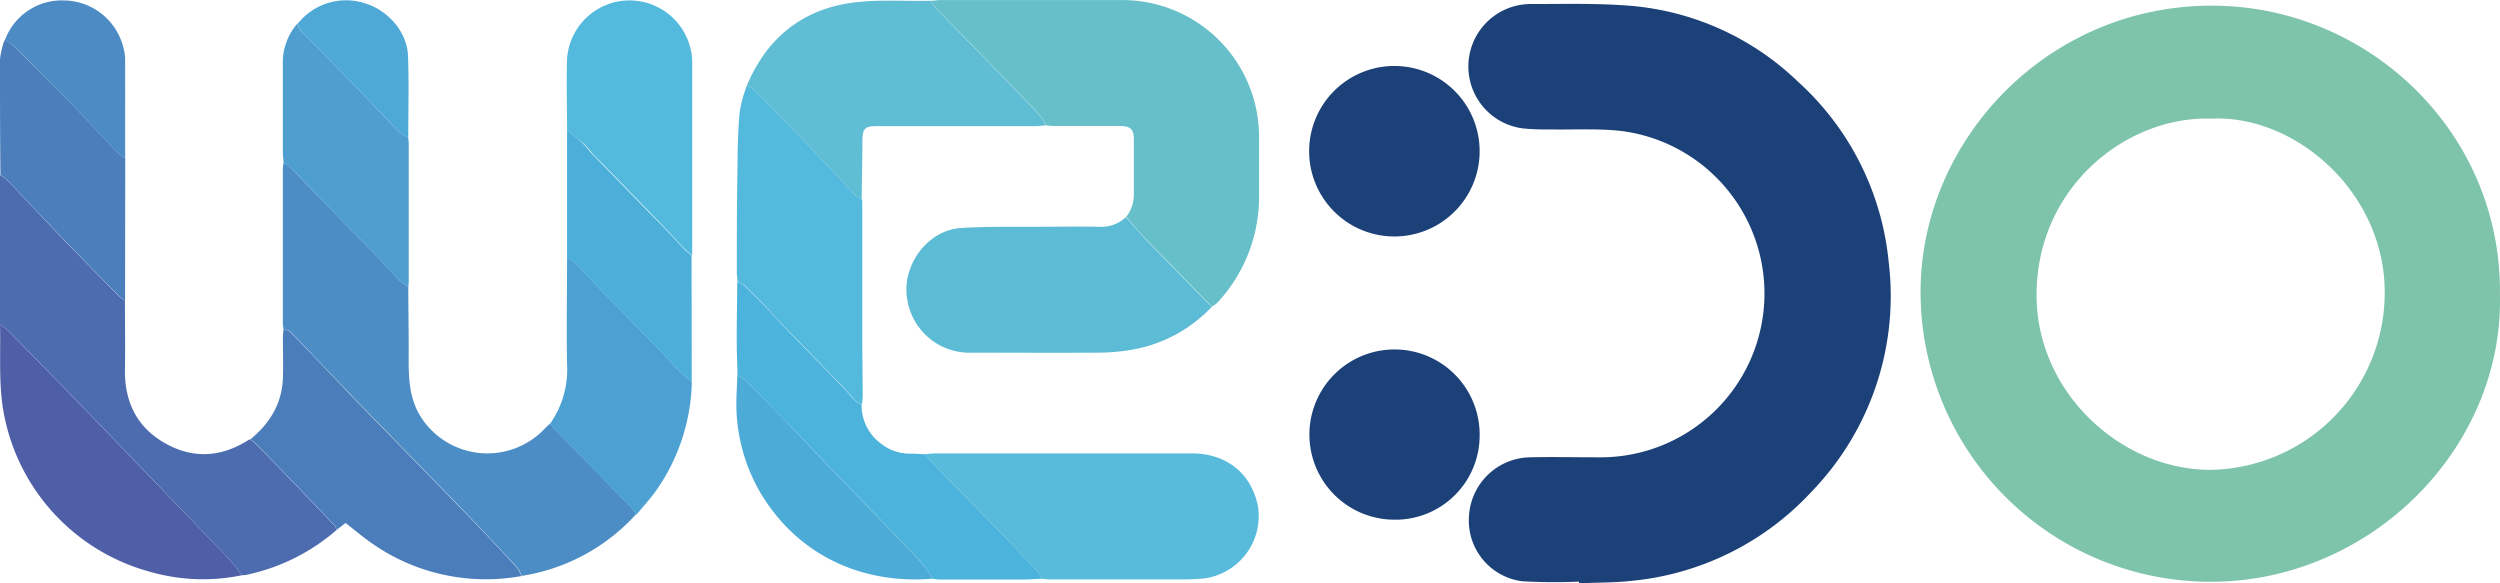 <svg xmlns="http://www.w3.org/2000/svg" viewBox="0 0 396.77 92.57"><defs><style>.cls-1{fill:#7dc4aa;}.cls-2{fill:#1c4178;}.cls-3{fill:#67bfca;}.cls-4{fill:#4c8dc5;}.cls-5{fill:#4d6cb0;}.cls-6{fill:#58bbdb;}.cls-7{fill:#5dbcd5;}.cls-8{fill:#5fbdd4;}.cls-9{fill:#54badd;}.cls-10{fill:#4c7dbb;}.cls-11{fill:#4cb4dc;}.cls-12{fill:#4e5fa7;}.cls-13{fill:#53badd;}.cls-14{fill:#4ca1d2;}.cls-15{fill:#4e9fd0;}.cls-16{fill:#4c7ebc;}.cls-17{fill:#4bafda;}.cls-18{fill:#4dabd7;}.cls-19{fill:#4c8bc4;}.cls-20{fill:#4ea9d7;}</style></defs><g id="Layer_2" data-name="Layer 2"><g id="Layer_1-2" data-name="Layer 1"><path class="cls-1" d="M396.76,46.72c.6,24.39-20.53,45.67-46,45.61a46,46,0,0,1-45.95-46c0-24,20.09-45.54,46.41-45.43C375.88,1,397.05,21,396.76,46.72ZM350.94,18.83c-13.46-.44-27.73,10.9-27.72,28,0,15.54,13.48,27.73,27.56,27.74a28.1,28.1,0,0,0,27.69-27.92C378.64,30.7,364.4,18.17,350.94,18.83Z"/><path class="cls-2" d="M250.58,92.31a89.62,89.62,0,0,1-9-.06,9.71,9.71,0,0,1-8.44-10.36,9.89,9.89,0,0,1,9.51-9.31c3.76-.08,7.52,0,11.27,0a26,26,0,0,0,3.78-51.74c-3.86-.5-7.82-.22-11.73-.3a38.93,38.93,0,0,1-4.19-.15A9.91,9.91,0,0,1,243.07.64c5.27,0,10.57-.15,15.81.29a43.49,43.49,0,0,1,26.44,12,44.37,44.37,0,0,1,14.43,28.65,44.67,44.67,0,0,1-12.18,36.39A44.68,44.68,0,0,1,259,92.18c-2.77.31-5.58.27-8.38.39Z"/><path class="cls-3" d="M147.76.12c.47,0,1-.11,1.42-.11q14.32,0,28.64,0a21.71,21.71,0,0,1,22,22c0,2.91,0,5.83,0,8.75a24.66,24.66,0,0,1-6.65,17.32,4.27,4.27,0,0,1-.76.53,4.29,4.29,0,0,1-.48-.36q-5.11-5.2-10.2-10.44c-1.05-1.09-2-2.25-3-3.38a5.89,5.89,0,0,0,1.22-3.89c0-2.79,0-5.57,0-8.36,0-1.67-.52-2.18-2.22-2.18H167.4c-.47,0-.94-.07-1.41-.11a6.5,6.5,0,0,0-.79-1.42c-2-2.12-4-4.21-6-6.28-3.55-3.65-7.13-7.28-10.67-10.93A6.39,6.39,0,0,1,147.76.12Z"/><path class="cls-4" d="M64.8,45.52c0,3.59.08,7.19.06,10.78s0,7.23,2.31,10.43A12.52,12.52,0,0,0,86.48,68c.24-.26.52-.49.78-.73.76.79,1.52,1.6,2.3,2.39,3.56,3.65,7.13,7.28,10.68,10.94a7.68,7.68,0,0,1,.72,1A30.87,30.87,0,0,1,82.77,91.4a4.54,4.54,0,0,0-.6-1.23q-3.77-4.08-7.61-8.11c-2.9-3-5.84-6-8.76-9l-8.94-9.18-.25-.25c-3.5-3.66-7-7.33-10.52-11A3.11,3.11,0,0,0,45,52.22a7.52,7.52,0,0,1-.11-.94q0-12.24,0-24.48c0-.31.06-.63.09-.94a5.2,5.2,0,0,1,1.07.66c1.67,1.71,3.29,3.45,5,5.17,3.13,3.23,6.28,6.44,9.41,9.67,1,1,1.93,2.11,2.93,3.13A11,11,0,0,0,64.8,45.52Z"/><path class="cls-5" d="M53.47,84.07a31.83,31.83,0,0,1-14.4,7.17,5.51,5.51,0,0,1-.7.06,30.5,30.5,0,0,0-1.95-2.51C32.23,84.4,28,80.05,23.81,75.68s-8.23-8.56-12.36-12.83Q6.32,57.57,1.15,52.33A8.66,8.66,0,0,0,0,51.5V27.76a6.79,6.79,0,0,1,1.05.74c2.75,2.88,5.46,5.8,8.22,8.67,3.2,3.33,6.45,6.63,9.69,9.93a5.22,5.22,0,0,0,.87.57c0,3.74.06,7.49,0,11.23,0,5.06,2,9,6.43,11.48s8.85,2.18,13.13-.52a3.13,3.13,0,0,1,.32-.15c.33.28.68.54,1,.85q3.59,3.68,7.14,7.37c1.74,1.8,3.46,3.61,5.18,5.43A3.26,3.26,0,0,1,53.47,84.07Z"/><path class="cls-6" d="M147,72.08a11.63,11.63,0,0,1,1.3-.12h40.88c5.5,0,9.47,3.22,10.48,8.45a10,10,0,0,1-8.45,11.38c-1.06.11-2.14.16-3.22.17q-10.67,0-21.34,0c-.47,0-.94-.08-1.42-.12a4.26,4.26,0,0,0-.59-1.21c-2.07-2.21-4.17-4.38-6.28-6.55-3.56-3.65-7.13-7.28-10.68-10.94A5.81,5.81,0,0,1,147,72.08Z"/><path class="cls-7" d="M178.69,34.46c1,1.13,2,2.29,3,3.38q5.07,5.23,10.2,10.44a4.29,4.29,0,0,0,.48.36,22.7,22.7,0,0,1-13,6.91,32.54,32.54,0,0,1-5.12.42c-6.64.05-13.27,0-19.91,0A10,10,0,0,1,144,47.61c-1-5.33,3.1-11.06,8.49-11.42,4-.27,8.06-.17,12.1-.2,3.23,0,6.47-.07,9.71,0A5.71,5.71,0,0,0,178.69,34.46Z"/><path class="cls-8" d="M147.76.12a6.39,6.39,0,0,0,.75,1.16c3.54,3.65,7.12,7.28,10.67,10.93,2,2.07,4,4.16,6,6.28a6.5,6.5,0,0,1,.79,1.42c-.48,0-1,.1-1.42.11h-25.3c-2,0-2.36.34-2.38,2.37,0,3.07-.08,6.14-.12,9.21a4.56,4.56,0,0,1-1-.59c-2.39-2.51-4.73-5.07-7.12-7.57q-4.48-4.67-9-9.25a4.33,4.33,0,0,0-1.11-.58c3-7.21,8.35-11.8,16-13.07C138.85-.17,143.34.23,147.76.12Z"/><path class="cls-9" d="M118.53,13.61a4.33,4.33,0,0,1,1.11.58q4.55,4.59,9,9.25c2.39,2.5,4.73,5.06,7.12,7.57a4.56,4.56,0,0,0,1,.59,1.07,1.07,0,0,1,.09.34c0,6.9,0,13.8,0,20.69,0,3.39.05,6.78.07,10.16,0,.48-.08,1-.12,1.42a4.56,4.56,0,0,1-1-.59c-.69-.71-1.31-1.49-2-2.21-3.13-3.23-6.29-6.44-9.42-9.67-1-1-1.88-2.06-2.84-3.06-1.14-1.18-2.29-2.34-3.48-3.46a3.18,3.18,0,0,0-1-.43c0-.47-.12-.95-.12-1.42,0-5.66,0-11.33.11-17,0-2.9.08-5.8.35-8.68A20.46,20.46,0,0,1,118.53,13.61Z"/><path class="cls-10" d="M53.47,84.07a3.26,3.26,0,0,0-.4-.71c-1.72-1.82-3.44-3.63-5.18-5.43q-3.55-3.69-7.14-7.37c-.3-.31-.65-.57-1-.85,3.08-2.52,5-5.65,5.15-9.71.07-2.16,0-4.32,0-6.47,0-.44.06-.87.1-1.31a3.11,3.11,0,0,1,1.05.44c3.52,3.63,7,7.3,10.52,11l.25.25,8.94,9.18c2.92,3,5.86,6,8.76,9q3.85,4,7.61,8.11a4.54,4.54,0,0,1,.6,1.23,31.53,31.53,0,0,1-23.65-5.16c-1.46-1-2.78-2.14-4.24-3.27Z"/><path class="cls-11" d="M117,44.79a3.18,3.18,0,0,1,1,.43c1.19,1.12,2.34,2.28,3.48,3.46,1,1,1.87,2.06,2.84,3.06,3.13,3.23,6.29,6.44,9.42,9.67.69.72,1.31,1.5,2,2.21a4.56,4.56,0,0,0,1,.59,7.53,7.53,0,0,0,2.83,6A7.43,7.43,0,0,0,144.54,72c.83,0,1.66.07,2.49.11a5.81,5.81,0,0,0,.68,1.06c3.55,3.66,7.12,7.29,10.68,10.94,2.11,2.17,4.21,4.34,6.28,6.55a4.26,4.26,0,0,1,.59,1.21c-.95,0-1.9.11-2.84.11h-13c-.47,0-.94-.07-1.41-.11a21.47,21.47,0,0,0-1.91-2.76c-4.68-4.9-9.41-9.75-14.12-14.63-1.52-1.57-3-3.19-4.53-4.76q-4.5-4.64-9-9.24a5.87,5.87,0,0,0-1.41-.8c0-1.7-.11-3.4-.11-5.11C116.9,51.29,117,48,117,44.79Z"/><path class="cls-12" d="M0,51.5a8.66,8.66,0,0,1,1.13.83q5.17,5.24,10.3,10.52,6.2,6.41,12.36,12.83C28,80.05,32.23,84.4,36.42,88.79a30.5,30.5,0,0,1,1.95,2.51,30.29,30.29,0,0,1-14.32-.49A32.14,32.14,0,0,1,.34,63.93C-.17,59.84.11,55.65,0,51.5Z"/><path class="cls-2" d="M234.83,24a13.53,13.53,0,1,1-27.06,0,13.53,13.53,0,0,1,27.06,0Z"/><path class="cls-2" d="M221.28,82.48a13.51,13.51,0,1,1,13.55-13.21A13.36,13.36,0,0,1,221.28,82.48Z"/><path class="cls-13" d="M90,20.57c0-3.75-.12-7.51,0-11.25a9.94,9.94,0,0,1,19.61-1.51,9.07,9.07,0,0,1,.25,2q0,15.09,0,30.18a3.73,3.73,0,0,1,0,.47,6.51,6.51,0,0,1-1-.74c-1.36-1.4-2.67-2.84-4-4.24-3.5-3.6-7-7.19-10.53-10.79-.56-.57-1-1.23-1.59-1.78C91.77,22.11,90.86,21.35,90,20.57Z"/><path class="cls-14" d="M101,81.68a7.68,7.68,0,0,0-.72-1C96.69,77,93.12,73.35,89.56,69.7c-.78-.79-1.54-1.6-2.3-2.39A14.94,14.94,0,0,0,90,57.84c-.1-5.63,0-11.26,0-16.89a4.94,4.94,0,0,1,1.2.66c1.31,1.33,2.56,2.73,3.86,4.07,3.36,3.46,6.74,6.9,10.11,10.36.71.74,1.35,1.57,2.08,2.29s1.7,1.53,2.55,2.29a31.19,31.19,0,0,1-5.85,17.5C103,79.38,102,80.5,101,81.68Z"/><path class="cls-15" d="M64.8,45.52a11,11,0,0,1-1.4-1c-1-1-1.93-2.11-2.93-3.13-3.13-3.23-6.28-6.44-9.41-9.67-1.67-1.72-3.29-3.46-5-5.17A5.2,5.2,0,0,0,45,25.86c0-.51-.11-1-.11-1.54,0-4.65,0-9.31,0-14a9.39,9.39,0,0,1,2.31-6.58,4.17,4.17,0,0,0,.55,1.12c3.46,3.57,7,7.12,10.42,10.68,1.77,1.83,3.5,3.7,5.29,5.5a4.9,4.9,0,0,0,1.3.7,7.31,7.31,0,0,1,.11.94q0,10.94,0,21.86A7.31,7.31,0,0,1,64.8,45.52Z"/><path class="cls-16" d="M19.85,47.67A5.22,5.22,0,0,1,19,47.1c-3.24-3.3-6.49-6.6-9.69-9.93C6.53,34.3,3.82,31.38,1.07,28.5a6.79,6.79,0,0,0-1-.74C0,21.64,0,15.52,0,9.4a13.28,13.28,0,0,1,.7-3,5,5,0,0,1,1.2.65C3.3,8.38,4.64,9.75,6,11.1c1.63,1.62,3.29,3.23,4.89,4.89,2.66,2.78,5.28,5.61,7.94,8.39a6.65,6.65,0,0,0,1.05.75Q19.86,36.4,19.85,47.67Z"/><path class="cls-17" d="M109.78,60.62c-.85-.76-1.74-1.49-2.55-2.29s-1.37-1.55-2.08-2.29c-3.37-3.46-6.75-6.9-10.11-10.36-1.3-1.34-2.55-2.74-3.86-4.07A4.94,4.94,0,0,0,90,41V20.57c.88.78,1.79,1.54,2.64,2.35.57.55,1,1.21,1.59,1.78,3.5,3.6,7,7.19,10.53,10.79,1.36,1.4,2.67,2.84,4,4.24a6.51,6.51,0,0,0,1,.74Z"/><path class="cls-18" d="M117,59.65a5.87,5.87,0,0,1,1.41.8q4.55,4.59,9,9.24c1.52,1.57,3,3.19,4.53,4.76,4.71,4.88,9.44,9.73,14.12,14.63A21.47,21.47,0,0,1,148,91.84c-10.37.88-20.83-3.07-27.13-13.32a28.08,28.08,0,0,1-4-15C116.89,62.19,117,60.92,117,59.65Z"/><path class="cls-19" d="M19.86,25.13a6.65,6.65,0,0,1-1.05-.75c-2.66-2.78-5.28-5.61-7.94-8.39C9.27,14.33,7.61,12.72,6,11.1c-1.34-1.35-2.68-2.72-4.05-4a5,5,0,0,0-1.2-.65A9.61,9.61,0,0,1,10.18.07,9.84,9.84,0,0,1,19.64,7.8a7.24,7.24,0,0,1,.22,1.53C19.87,14.6,19.86,19.86,19.86,25.13Z"/><path class="cls-20" d="M64.8,21.78a4.9,4.9,0,0,1-1.3-.7c-1.79-1.8-3.52-3.67-5.29-5.5C54.74,12,51.25,8.47,47.79,4.9a4.17,4.17,0,0,1-.55-1.12A9.75,9.75,0,0,1,57.75.47c3.72,1.05,6.81,4.5,7,8.28C64.92,13.08,64.79,17.43,64.8,21.78Z"/></g></g></svg>